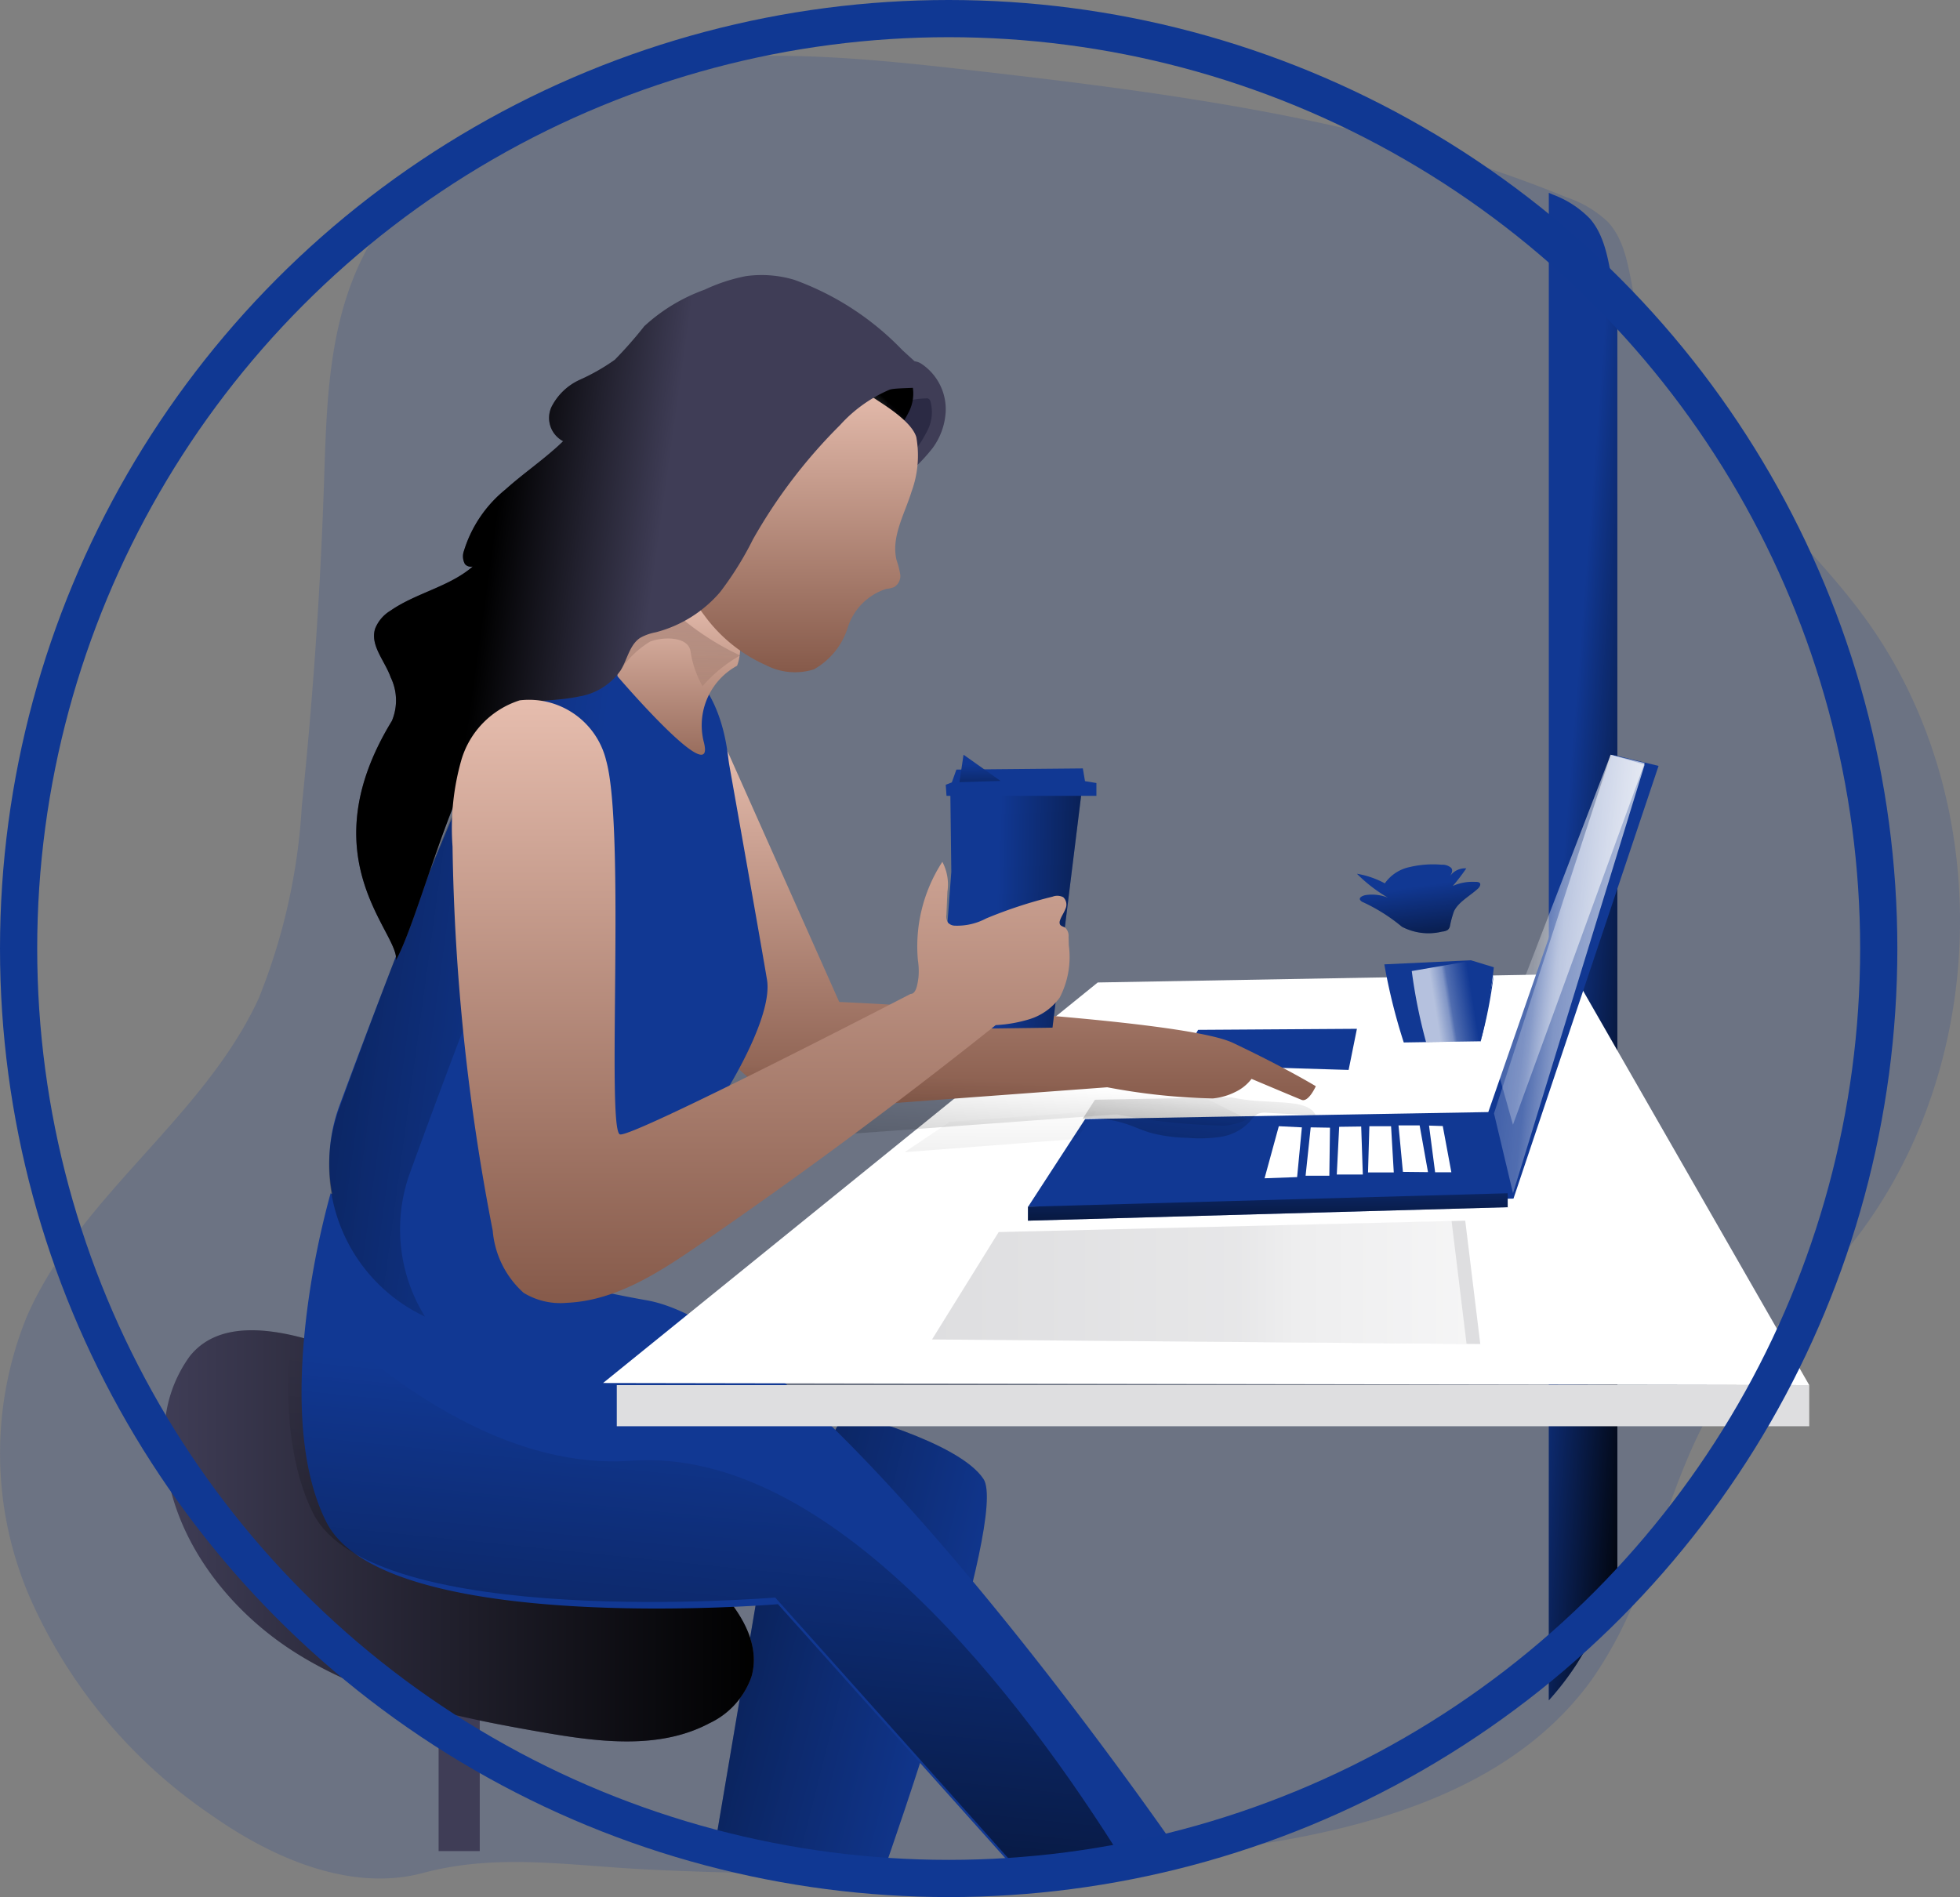 <svg xmlns="http://www.w3.org/2000/svg" xmlns:xlink="http://www.w3.org/1999/xlink" width="105.368" height="102" viewBox="0 0 105.368 102">
  <rect x="0" y="0" width="105.368" height="102" fill="#808080" stroke="none"/>
  <defs>
    <linearGradient id="linear-gradient" x1="0.918" y1="0.739" x2="-1.149" y2="-0.128" gradientUnits="objectBoundingBox">
      <stop offset="0" stop-opacity="0"/>
      <stop offset="0.99"/>
    </linearGradient>
    <linearGradient id="linear-gradient-2" x1="0.385" y1="0.34" x2="0.844" y2="1.129" xlink:href="#linear-gradient"/>
    <linearGradient id="linear-gradient-3" x1="0" y1="0.5" x2="1" y2="0.5" xlink:href="#linear-gradient"/>
    <linearGradient id="linear-gradient-4" x1="0.548" y1="0.186" x2="0.346" y2="1.573" xlink:href="#linear-gradient"/>
    <linearGradient id="linear-gradient-5" x1="0.601" y1="0.284" x2="0.352" y2="0.565" xlink:href="#linear-gradient"/>
    <linearGradient id="linear-gradient-6" x1="0.282" y1="0.611" x2="0.511" y2="0.29" xlink:href="#linear-gradient"/>
    <linearGradient id="linear-gradient-7" x1="0.999" y1="-0.295" x2="-3.045" y2="4.561" xlink:href="#linear-gradient"/>
    <linearGradient id="linear-gradient-8" x1="0.5" x2="0.5" y2="1" gradientUnits="objectBoundingBox">
      <stop offset="0" stop-color="#e6bdae"/>
      <stop offset="1" stop-color="#865a4a"/>
    </linearGradient>
    <linearGradient id="linear-gradient-9" x1="0.465" y1="0.756" x2="0.25" y2="2.311" xlink:href="#linear-gradient"/>
    <linearGradient id="linear-gradient-10" x1="0.627" y1="0.524" x2="-1.109" y2="0.089" xlink:href="#linear-gradient"/>
    <linearGradient id="linear-gradient-12" x1="0.457" y1="1.377" x2="0.802" y2="-5.016" gradientUnits="objectBoundingBox">
      <stop offset="0" stop-opacity="0"/>
      <stop offset="0.99" stop-color="#b42121"/>
      <stop offset="1"/>
    </linearGradient>
    <linearGradient id="linear-gradient-14" x1="0.542" y1="0.522" x2="0.279" y2="0.482" xlink:href="#linear-gradient"/>
    <linearGradient id="linear-gradient-15" x1="-0.514" y1="0.197" x2="0.887" y2="0.606" gradientUnits="objectBoundingBox">
      <stop offset="0.02" stop-color="#fff" stop-opacity="0"/>
      <stop offset="0.58" stop-color="#fff" stop-opacity="0.388"/>
      <stop offset="0.68" stop-color="#fff" stop-opacity="0.678"/>
      <stop offset="1" stop-color="#fff"/>
    </linearGradient>
    <linearGradient id="linear-gradient-16" x1="-0.514" y1="0.197" x2="0.886" y2="0.606" xlink:href="#linear-gradient-15"/>
    <linearGradient id="linear-gradient-17" x1="0.759" y1="0.508" x2="0.285" y2="0.585" xlink:href="#linear-gradient-15"/>
    <linearGradient id="linear-gradient-18" x1="0.491" y1="0.313" x2="0.849" y2="1.794" xlink:href="#linear-gradient"/>
    <linearGradient id="linear-gradient-19" x1="0" y1="0.5" x2="1" y2="0.5" xlink:href="#linear-gradient-15"/>
    <linearGradient id="linear-gradient-20" x1="0.374" y1="0.488" x2="1.842" y2="0.566" xlink:href="#linear-gradient"/>
    <linearGradient id="linear-gradient-23" x1="0.49" y1="0.36" x2="0.531" y2="2.902" xlink:href="#linear-gradient"/>
    <linearGradient id="linear-gradient-24" x1="0.493" y1="-1.478" x2="0.509" y2="2.959" xlink:href="#linear-gradient"/>
    <linearGradient id="linear-gradient-25" x1="0.51" y1="-0.211" x2="0.204" y2="22.18" xlink:href="#linear-gradient"/>
  </defs>
  <g id="Academic_-_1st_course_completed" data-name="Academic - 1st course completed" transform="translate(36 1)">
    <g id="Group_17" data-name="Group 17" transform="translate(-47 1)">
      <path id="Path_382" data-name="Path 382" d="M99.072,64.462c-2.127,2.53-4.71,4.678-6.522,7.448-2.127,3.244-3.064,7.119-4.513,10.729a22.262,22.262,0,0,1-2.38,4.55,16.045,16.045,0,0,1-1.638,1.967c-4.933,5.072-12.785,6.7-19.991,7.485a185.755,185.755,0,0,1-29.107.881c-4.262-.2-8.148-.9-12.176.181-3.931,1.052-8.144-.842-11.316-3.065A27.581,27.581,0,0,1,1.615,82.913,19.53,19.53,0,0,1,1.429,67.82C4.258,61.312,10.924,57.138,13.9,50.7a32.572,32.572,0,0,0,2.326-10.36q.893-8.605,1.189-17.27c.13-3.85.191-7.808,1.68-11.357C21.531,5.881,27.51,2.151,33.667.79S46.224.09,52.489.81C63.2,2.037,74.028,3.471,84.018,7.528l.233.094a5.943,5.943,0,0,1,2.186,1.31C87.429,10,87.557,11.576,87.868,13c.051.23.106.456.168.681,1.792,6.569,8.081,10.912,12.154,16.456C107.5,40.07,107.019,55.019,99.072,64.462Z" transform="translate(11 1)" fill="#113893" opacity="0.18"/>
      <rect id="Rectangle_65" data-name="Rectangle 65" width="2.211" height="10.316" transform="translate(34.579 87.211)" fill="#3f3d56"/>
      <path id="Path_383" data-name="Path 383" d="M7.108,0S13.2,1.53,14.554,3.571,9.308,24.316,9.308,24.316L0,23.977,2.707,7.987Z" transform="translate(49.316 73.947)" fill="#113893"/>
      <path id="Path_384" data-name="Path 384" d="M7.108,0S13.2,1.53,14.554,3.571,9.308,24.316,9.308,24.316L0,23.977,2.707,7.987Z" transform="translate(49.316 73.947)" fill="url(#linear-gradient)"/>
      <path id="Path_385" data-name="Path 385" d="M3.684,6.093V74.582A22.8,22.8,0,0,1,1.5,79.1,15.715,15.715,0,0,1,0,81.053V0L.214.093a5.385,5.385,0,0,1,2,1.3C3.128,2.45,3.245,4.019,3.53,5.433,3.576,5.655,3.627,5.869,3.684,6.093Z" transform="translate(94.263 8.368)" fill="#113893"/>
      <path id="Path_386" data-name="Path 386" d="M3.684,6.093V74.582A22.8,22.8,0,0,1,1.5,79.1,15.715,15.715,0,0,1,0,81.053V0L.214.093a5.385,5.385,0,0,1,2,1.3C3.128,2.45,3.245,4.019,3.53,5.433,3.576,5.655,3.627,5.869,3.684,6.093Z" transform="translate(94.263 8.368)" fill="url(#linear-gradient-2)"/>
      <path id="Path_387" data-name="Path 387" d="M1.356,1.4A7.14,7.14,0,0,0,0,5.685c-.1,4.778,3.063,9.138,7.041,11.647s8.664,3.481,13.273,4.28c3.014.523,6.277.954,8.985-.487a4.345,4.345,0,0,0,2.26-2.51c.574-2.025-.95-4-2.45-5.439a49.941,49.941,0,0,0-13.827-9.47C11.966,2.187,4.239-2.242,1.356,1.4Z" transform="translate(19.842 69.526)" fill="#3f3d56"/>
      <path id="Path_388" data-name="Path 388" d="M1.356,1.4A7.14,7.14,0,0,0,0,5.685c-.1,4.778,3.063,9.138,7.041,11.647s8.664,3.481,13.273,4.28c3.014.523,6.277.954,8.985-.487a4.345,4.345,0,0,0,2.26-2.51c.574-2.025-.95-4-2.45-5.439a49.941,49.941,0,0,0-13.827-9.47C11.966,2.187,4.239-2.242,1.356,1.4Z" transform="translate(19.842 69.526)" fill="url(#linear-gradient-3)"/>
      <path id="Path_389" data-name="Path 389" d="M47.158,35.418l-3.222.549-5.125.876-13.2-14.748S4.448,23.862,1.332,17.675C-.317,14.407-.161,9.661.35,5.91A45.936,45.936,0,0,1,1.562,0,58.876,58.876,0,0,0,18.493,5.744C27.849,7.291,47.158,35.418,47.158,35.418Z" transform="translate(27.211 62.158)" fill="#113893"/>
      <path id="Path_390" data-name="Path 390" d="M44.947,30.787l-5.243.9L26.2,16.578S4.551,18.388,1.362,12.051C-.324,8.7-.165,3.842.358,0c1.488,1.642,9.384,9.851,18.1,9.223C29.269,8.443,39.571,22.154,44.947,30.787Z" transform="translate(26.474 67.316)" fill="url(#linear-gradient-4)"/>
      <path id="Path_391" data-name="Path 391" d="M3.681,2.722a3.637,3.637,0,0,1-.7,1.945A9.343,9.343,0,0,1,1.932,5.8,16.075,16.075,0,0,0,0,8.1,11.507,11.507,0,0,1,.2,5.512q.168-.573.283-1.167c.1-.722-.061-1.473.05-2.192A4.806,4.806,0,0,1,.921.956,1.754,1.754,0,0,1,1.555.082a.833.833,0,0,1,.809.049A2.938,2.938,0,0,1,3.681,2.722Z" transform="translate(58.158 17.421)" fill="#3f3d56"/>
      <path id="Path_392" data-name="Path 392" d="M3.681,2.722a3.637,3.637,0,0,1-.7,1.945A9.343,9.343,0,0,1,1.932,5.8,16.075,16.075,0,0,0,0,8.1,11.507,11.507,0,0,1,.2,5.512q.168-.573.283-1.167c.1-.722-.061-1.473.05-2.192A4.806,4.806,0,0,1,.921.956,1.754,1.754,0,0,1,1.555.082a.833.833,0,0,1,.809.049A2.938,2.938,0,0,1,3.681,2.722Z" transform="translate(57.158 18.421)" fill="url(#linear-gradient-5)"/>
      <path id="Path_393" data-name="Path 393" d="M2.68,1.766a2.167,2.167,0,0,0,.182-1.6A.2.2,0,0,0,2.778.033.186.186,0,0,0,2.628,0,4.51,4.51,0,0,0,0,.927,3.5,3.5,0,0,1,1.01,2.259a2.549,2.549,0,0,1,.182,1.03c0,.074-.071.358-.011.392s.267-.211.311-.259A6.627,6.627,0,0,0,2.68,1.766Z" transform="translate(58.158 19.421)" fill="#2b2a44"/>
      <path id="Path_394" data-name="Path 394" d="M2.68,1.766a2.167,2.167,0,0,0,.182-1.6A.2.2,0,0,0,2.778.033.186.186,0,0,0,2.628,0,4.51,4.51,0,0,0,0,.927,3.5,3.5,0,0,1,1.01,2.259a2.549,2.549,0,0,1,.182,1.03c0,.074-.071.358-.011.392s.267-.211.311-.259A6.627,6.627,0,0,0,2.68,1.766Z" transform="translate(57.158 18.421)" fill="url(#linear-gradient-6)"/>
      <path id="Path_395" data-name="Path 395" d="M26.593.457,0,21.992l64.842.114L52.168,0Z" transform="translate(43.421 50.368)" fill="#fff"/>
      <path id="Path_396" data-name="Path 396" d="M1.04.056,9.579,0,9.133,2.211,0,1.935Z" transform="translate(74.368 53.316)" fill="#113893"/>
      <path id="Path_397" data-name="Path 397" d="M33.9.6,26.1,23.867,0,24.316l2.425-3.732.649-.994,7.258-.127,14.414-.249L31.418,0l2.476.6Z" transform="translate(66.263 38.579)" fill="#113893"/>
      <path id="Path_398" data-name="Path 398" d="M12.526.979,9.921.831A1.054,1.054,0,0,0,9.4.892a1.46,1.46,0,0,0-.412.4,2.67,2.67,0,0,1-1.567.831,7.57,7.57,0,0,1-1.8.054,8.372,8.372,0,0,1-1.932-.256c-.433-.121-.839-.31-1.259-.458A6.094,6.094,0,0,0,0,1.143L.653.129,7.983,0c.222.046.449.085.678.118.91.127,1.839.1,2.75.224C11.855.418,12.357.563,12.526.979Z" transform="translate(69.211 57)" fill="url(#linear-gradient-7)"/>
      <path id="Path_399" data-name="Path 399" d="M32.421,18.561s-.392.882-.766.732-2.689-1.127-2.689-1.127a2.385,2.385,0,0,1-.885.71,3.379,3.379,0,0,1-1.2.342,34.2,34.2,0,0,1-5.672-.6L3.883,19.9,0,16.362l.323-9.6L.55,0,6.8,14.03s18.31.845,21.166,2.2S32.421,18.561,32.421,18.561Z" transform="translate(49.316 37.842)" fill="url(#linear-gradient-8)"/>
      <path id="Path_400" data-name="Path 400" d="M28.737,12.234a3.492,3.492,0,0,1-1.232.345,35.431,35.431,0,0,1-5.8-.608L3.974,13.263,0,9.694.33,0,4.2,8.591s18.738.856,21.66,2.222C27.035,11.36,28,11.848,28.737,12.234Z" transform="translate(49.316 45.947)" fill="url(#linear-gradient-9)"/>
      <path id="Path_401" data-name="Path 401" d="M21.459,6c.021.172.043.343.074.513.274,1.542,1.706,9.622,2.015,11.473.284,1.69-1.481,4.821-2.11,5.864a7.476,7.476,0,0,0-.412.78l-3.3,6.968A9.4,9.4,0,0,1,5.915,36.224h0A8.911,8.911,0,0,1,.547,24.811c3.212-8.684,8.1-21.31,9.9-22.9C13.194-.5,20.48-1.962,21.459,6Z" transform="translate(28.684 32.684)" fill="#113893"/>
      <path id="Path_402" data-name="Path 402" d="M20.632,3.561a8.007,8.007,0,0,0-6.484,1.791C12.362,6.946,7.534,19.636,4.362,28.36a8.9,8.9,0,0,0,.8,7.745A8.969,8.969,0,0,1,.544,24.933c3.175-8.726,8-21.412,9.786-23.006C12.731-.218,18.6-1.61,20.632,3.561Z" transform="translate(28.684 32.684)" fill="url(#linear-gradient-10)"/>
      <path id="Path_403" data-name="Path 403" d="M6.467,3.321A3.648,3.648,0,0,0,4.674,7.406C5.4,10.159.043,3.894.043,3.894S-.651-.342,3.515.022,6.467,3.321,6.467,3.321Z" transform="translate(44.158 30.474)" fill="url(#linear-gradient-8)"/>
      <path id="Path_404" data-name="Path 404" d="M.268,2.718A4.958,4.958,0,0,1,1.8,1.282c.688-.257,2.083-.3,2.173.579A5.45,5.45,0,0,0,4.61,3.684,7.64,7.64,0,0,1,6.632,2.032,14.47,14.47,0,0,1,3.7.209C3.068-.5.593.81.593.81S-.487,2.162.268,2.718Z" transform="translate(44.158 31.211)" fill="url(#linear-gradient-12)"/>
      <path id="Path_405" data-name="Path 405" d="M12.17,5.724c-.378,1.236-1.127,2.476-.809,3.725a4.366,4.366,0,0,1,.193.757.689.689,0,0,1-.33.676,1.636,1.636,0,0,1-.431.1,3.184,3.184,0,0,0-2.052,2.05A3.914,3.914,0,0,1,6.91,15.306a3.385,3.385,0,0,1-2.561-.22A8.213,8.213,0,0,1,1.021,12.4a5.1,5.1,0,0,1-.942-1.946A5.5,5.5,0,0,1,.06,8.716,11.229,11.229,0,0,1,1.786,3.795,8.989,8.989,0,0,1,5.942.387,5.1,5.1,0,0,1,7.448.009a4.839,4.839,0,0,1,2.918.858c.659.428,1.826,1.2,2.052,1.952a5.616,5.616,0,0,1-.248,2.905Z" transform="translate(47.842 18.684)" fill="url(#linear-gradient-8)"/>
      <path id="Path_406" data-name="Path 406" d="M26,8.07a28.276,28.276,0,0,0-4.68,6.142,17.624,17.624,0,0,1-1.757,2.824,6.8,6.8,0,0,1-3.47,2.172,2.765,2.765,0,0,0-.82.289c-.584.373-.7,1.154-1.058,1.745a3.371,3.371,0,0,1-2.228,1.413c-.883.191-1.8.2-2.7.309-3.312.407-5.579,10.953-7.156,13.877.189-1.472-4.747-5.464-.223-12.867a2.836,2.836,0,0,0-.061-2.341c-.312-.888-1.121-1.722-.838-2.62a1.978,1.978,0,0,1,.82-.965c1.435-1,3.331-1.313,4.594-2.529-.076.23-.451.2-.59.014a.864.864,0,0,1-.051-.7,6.819,6.819,0,0,1,2.228-3.3c1-.9,2.138-1.661,3.107-2.6A1.412,1.412,0,0,1,10.485,7.1a3.175,3.175,0,0,1,1.529-1.47,10.99,10.99,0,0,0,1.878-1.073,22.137,22.137,0,0,0,1.587-1.806A9.568,9.568,0,0,1,18.717.788,9.455,9.455,0,0,1,20.945.057a6.138,6.138,0,0,1,2.6.2,15.22,15.22,0,0,1,5.815,3.787c.4.36.791.723,1.185,1.089.2.2.437.44.392.723s-1.89.167-2.275.309A7.6,7.6,0,0,0,26,8.07Z" transform="translate(30.158 12.789)" fill="#3f3d56"/>
      <path id="Path_407" data-name="Path 407" d="M26,8.07a28.276,28.276,0,0,0-4.68,6.142,17.624,17.624,0,0,1-1.757,2.824,6.8,6.8,0,0,1-3.47,2.172,2.765,2.765,0,0,0-.82.289c-.584.373-.7,1.154-1.058,1.745a3.371,3.371,0,0,1-2.228,1.413c-.883.191-1.8.2-2.7.309-3.312.407-5.579,10.953-7.156,13.877.189-1.472-4.747-5.464-.223-12.867a2.836,2.836,0,0,0-.061-2.341c-.312-.888-1.121-1.722-.838-2.62a1.978,1.978,0,0,1,.82-.965c1.435-1,3.331-1.313,4.594-2.529-.076.23-.451.2-.59.014a.864.864,0,0,1-.051-.7,6.819,6.819,0,0,1,2.228-3.3c1-.9,2.138-1.661,3.107-2.6A1.412,1.412,0,0,1,10.485,7.1a3.175,3.175,0,0,1,1.529-1.47,10.99,10.99,0,0,0,1.878-1.073,22.137,22.137,0,0,0,1.587-1.806A9.568,9.568,0,0,1,18.717.788,9.455,9.455,0,0,1,20.945.057a6.138,6.138,0,0,1,2.6.2,15.22,15.22,0,0,1,5.815,3.787c.4.36.791.723,1.185,1.089.2.2.437.44.392.723s-1.89.167-2.275.309A7.6,7.6,0,0,0,26,8.07Z" transform="translate(30.158 12.789)" fill="url(#linear-gradient-14)"/>
      <path id="Path_408" data-name="Path 408" d="M0,19.286l1.022,4.293L8.1.529,6.272,0Z" transform="translate(91.316 38.579)" opacity="0.69" fill="url(#linear-gradient-15)"/>
      <path id="Path_409" data-name="Path 409" d="M0,16.271l1.02,3.623L8.1.444,6.271,0Z" transform="translate(91.316 38.579)" opacity="0.69" fill="url(#linear-gradient-16)"/>
      <g id="Group_16" data-name="Group 16" transform="translate(78.982 58.508)">
        <path id="Path_410" data-name="Path 410" d="M.766,0,0,2.8l1.75-.064L2.006.062Z" transform="translate(0 0.045)" fill="#fff"/>
        <path id="Path_411" data-name="Path 411" d="M0,0,.738.024,1.2,2.51H.327Z" transform="translate(8.842 0.012)" fill="#fff"/>
        <path id="Path_412" data-name="Path 412" d="M0,0H1.135l.45,2.514L.236,2.5Z" transform="translate(7.201)" fill="#fff"/>
        <path id="Path_413" data-name="Path 413" d="M.073,0H1.24l.145,2.484H0Z" transform="translate(5.561 0.045)" fill="#fff"/>
        <path id="Path_414" data-name="Path 414" d="M.129.016,1.313,0,1.4,2.582H0Z" transform="translate(3.882 0.061)" fill="#fff"/>
        <path id="Path_415" data-name="Path 415" d="M.274,0,1.311.017,1.276,2.6H0Z" transform="translate(2.206 0.107)" fill="#fff"/>
      </g>
      <path id="Path_416" data-name="Path 416" d="M0,.218a31.113,31.113,0,0,0,1.044,4.2l4.135-.063A29.452,29.452,0,0,0,5.886.375L4.657,0Z" transform="translate(85.421 49.632)" fill="#113893"/>
      <path id="Path_417" data-name="Path 417" d="M0,.578A28.7,28.7,0,0,0,.769,4.4l3.037.024A34.822,34.822,0,0,0,4.413.381L3.359,0Z" transform="translate(86.895 49.632)" opacity="0.69" fill="url(#linear-gradient-17)"/>
      <path id="Path_418" data-name="Path 418" d="M0,3.684A24.785,24.785,0,0,0,.727,0" transform="translate(90.579 50.368)" fill="#113893"/>
      <path id="Path_419" data-name="Path 419" d="M.34,2.039A.322.322,0,0,1,.164,1.9C.109,1.772.323,1.671.5,1.647a2.316,2.316,0,0,1,1.169.145A8.138,8.138,0,0,1,0,.506a4.74,4.74,0,0,1,1.5.516A2.161,2.161,0,0,1,2.812.151,5.455,5.455,0,0,1,4.558.02a.706.706,0,0,1,.513.172c.113.15,0,.344-.1.491a.993.993,0,0,1,.91-.468,10.863,10.863,0,0,1-.727.947A2.6,2.6,0,0,1,6.377.943a.408.408,0,0,1,.19.029c.129.076.041.238-.063.334-.436.4-1.052.719-1.287,1.219a5.442,5.442,0,0,0-.218.8.367.367,0,0,1-.12.2.617.617,0,0,1-.292.088A3.065,3.065,0,0,1,2.42,3.354,9.507,9.507,0,0,0,.34,2.039Z" transform="translate(83.947 44.474)" fill="#113893"/>
      <path id="Path_420" data-name="Path 420" d="M.34,2.039A.322.322,0,0,1,.164,1.9C.109,1.772.323,1.671.5,1.647a2.316,2.316,0,0,1,1.169.145A8.138,8.138,0,0,1,0,.506a4.74,4.74,0,0,1,1.5.516A2.161,2.161,0,0,1,2.812.151,5.455,5.455,0,0,1,4.558.02a.706.706,0,0,1,.513.172c.113.15,0,.344-.1.491a.993.993,0,0,1,.91-.468,10.863,10.863,0,0,1-.727.947A2.6,2.6,0,0,1,6.377.943a.408.408,0,0,1,.19.029c.129.076.041.238-.063.334-.436.4-1.052.719-1.287,1.219a5.442,5.442,0,0,0-.218.8.367.367,0,0,1-.12.2.617.617,0,0,1-.292.088A3.065,3.065,0,0,1,2.42,3.354,9.507,9.507,0,0,0,.34,2.039Z" transform="translate(83.947 44.474)" fill="url(#linear-gradient-18)"/>
      <path id="Path_421" data-name="Path 421" d="M3.583.613,28.665,0l.809,6.632L0,6.387Z" transform="translate(61.105 63.632)" fill="#dedee0"/>
      <path id="Path_422" data-name="Path 422" d="M3.582.613,28.665,0l.809,6.632L0,6.387Z" transform="translate(60.368 63.632)" opacity="0.69" fill="url(#linear-gradient-19)"/>
      <path id="Path_423" data-name="Path 423" d="M.3,4.823.241.058,7.368,0,5.738,13.2l-4.288.058L0,8.784Z" transform="translate(61.842 40.053)" fill="#113893"/>
      <path id="Path_424" data-name="Path 424" d="M.3,4.823.241.058,7.368,0,5.738,13.2l-4.288.058L0,8.784Z" transform="translate(61.842 40.053)" fill="url(#linear-gradient-20)"/>
      <path id="Path_425" data-name="Path 425" d="M29.215,17.484q-7.772,6.2-15.965,11.833c-2.156,1.484-4.482,2.989-7.1,3.1a3.78,3.78,0,0,1-2.319-.539A5.048,5.048,0,0,1,2.173,28.54,116.124,116.124,0,0,1,.012,7.878a13.367,13.367,0,0,1,.472-4.64A4.785,4.785,0,0,1,3.628.022,4.266,4.266,0,0,1,8.272,3.263c1.047,3.737,0,19.955.746,20.1s15.616-7.553,15.616-7.553c.315,0,.378-.563.425-.876a3.848,3.848,0,0,0-.03-.941,8.338,8.338,0,0,1,1.315-5.286,2.6,2.6,0,0,1,.272,1.61l-.053,1.224a.626.626,0,0,0,.087.439.524.524,0,0,0,.335.157A3.319,3.319,0,0,0,28.7,11.75a24.421,24.421,0,0,1,3.569-1.171.7.7,0,0,1,.575.03.545.545,0,0,1,.114.632c-.079.216-.226.407-.293.626a.281.281,0,0,0,0,.2c.053.106.2.12.291.187a.61.61,0,0,1,.173.492l.014.455a4.733,4.733,0,0,1-.487,2.8,3.148,3.148,0,0,1-1.638,1.169,7.518,7.518,0,0,1-1.8.315Z" transform="translate(35.316 35.632)" fill="url(#linear-gradient-8)"/>
      <path id="Path_426" data-name="Path 426" d="M.042,1.474H8.1V.785l-.613-.1L7.37,0,.572.063.327.752,0,.878l.042.6Z" transform="translate(61.842 39.316)" fill="#113893"/>
      <path id="Path_427" data-name="Path 427" d="M.04,1.474H8.1V.783L7.491.689,7.368,0,.572.061.327.752,0,.877l.04.6Z" transform="translate(61.105 40.053)" opacity="0.69" fill="url(#linear-gradient-19)"/>
      <path id="Path_428" data-name="Path 428" d="M0,1.474.22,0,2.211,1.41Z" transform="translate(62.579 38.579)" fill="#113893"/>
      <path id="Path_429" data-name="Path 429" d="M0,1.474.22,0,2.211,1.41Z" transform="translate(62.579 38.579)" fill="url(#linear-gradient-23)"/>
      <rect id="Rectangle_66" data-name="Rectangle 66" width="64.105" height="2.211" transform="translate(44.158 72.474)" fill="#dedee0"/>
      <path id="Path_430" data-name="Path 430" d="M25.789,0,0,.724v.75L25.789.75Z" transform="translate(66.263 62.158)" fill="#113893"/>
      <path id="Path_431" data-name="Path 431" d="M25.789,0,0,.724v.75L25.789.75Z" transform="translate(66.263 62.158)" fill="url(#linear-gradient-24)"/>
      <path id="Path_432" data-name="Path 432" d="M9.245,1.5,0,2.211,2.412.59l7.9-.59Z" transform="translate(59.632 57.737)" fill="url(#linear-gradient-25)"/>
    </g>
    <circle id="Ellipse_14" data-name="Ellipse 14" cx="50" cy="50" r="50" transform="translate(-35)" fill="none" stroke="#103893" stroke-miterlimit="10" stroke-width="2"/>
  </g>
</svg>
